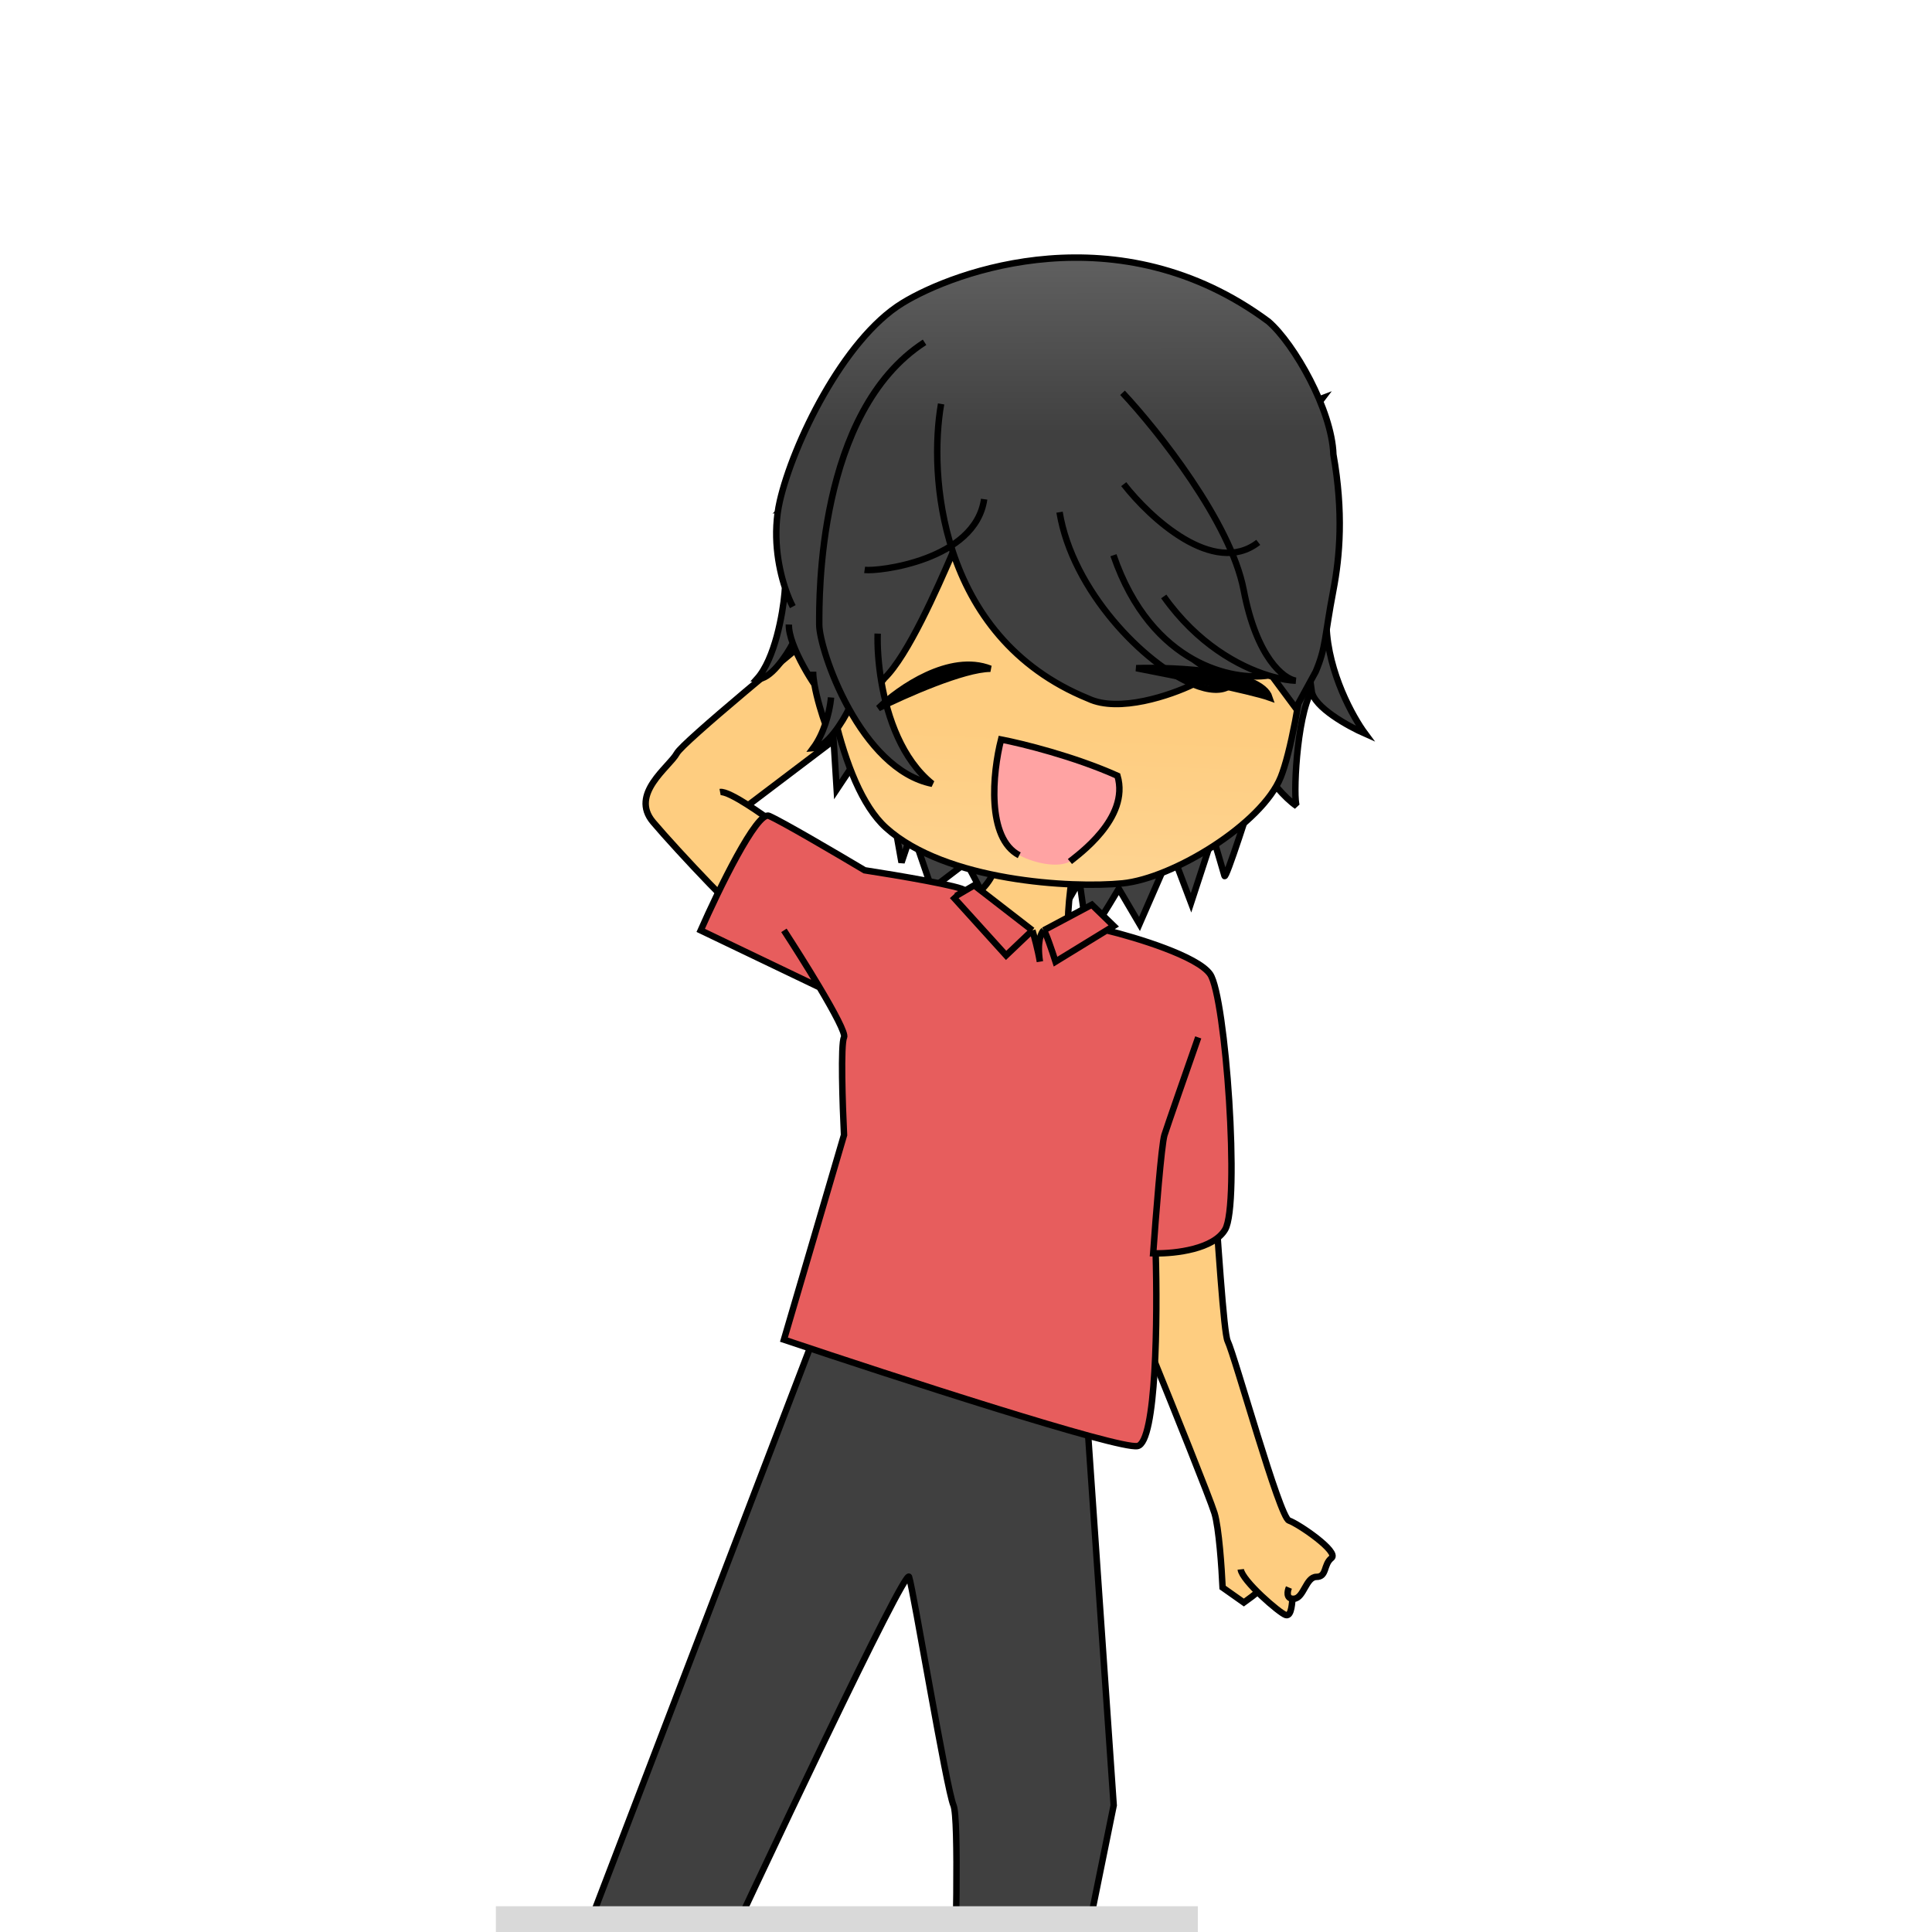 <svg width="300" height="300" viewBox="0 0 300 300" fill="none" xmlns="http://www.w3.org/2000/svg">
<g clip-path="url(#clip0_1069_2)">
<path d="M116.187 125.024C117.597 125.925 119.023 126.939 119.977 127.655C118.713 132.319 116.187 141.863 116.187 142.718C116.187 143.787 105.108 132.028 101.416 127.655C97.723 123.282 103.942 119.103 105.108 116.965C106.041 115.255 123.378 100.963 131.93 94.031L140.676 106.47L116.187 125.024Z" fill="#FECD80"/>
<path d="M111.814 122.99C112.519 122.858 114.34 123.844 116.187 125.024M116.187 125.024C117.597 125.925 119.023 126.939 119.977 127.655C118.713 132.319 116.187 141.863 116.187 142.718C116.187 143.787 105.108 132.028 101.416 127.655C97.723 123.282 103.942 119.103 105.108 116.965C106.041 115.255 123.378 100.963 131.93 94.031L140.676 106.47L116.187 125.024Z" stroke="black"/>
<path d="M140.567 57.058C138.323 60.717 126.874 73.167 121.43 78.935C123.727 78.438 128.598 77.125 129.701 75.852C127.252 83.756 127.107 94.058 127.781 97.233C128.507 100.653 129.513 115.563 129.926 122.591L136.277 113.044L139.989 133.927L141.623 129.054L144.691 138.004L150.053 133.927L155.084 143.474L158.549 138.004L162.756 145.264L167.622 136.811C167.98 139.297 168.711 144.468 168.777 145.264C168.843 146.059 172.104 140.756 173.726 138.004L176.943 143.474L181.892 132.137L184.944 140.192L188.326 129.85C188.849 131.607 189.943 135.299 190.141 136.015C190.339 136.731 194.073 125.073 195.915 119.154C197.27 121.138 199.378 123.829 201.359 125.176C200.782 124.182 201.277 111.453 203.669 107.276C203.999 109.822 209.36 112.779 212 113.939C210.103 111.387 206.243 104.472 205.979 97.233C206.44 87.925 200.858 70.814 198.009 63.422C200.116 63.389 204.543 63.024 205.401 61.831C202.96 62.786 194.705 56.991 190.883 53.975C188.766 52.052 182.074 47.452 172.241 44.428C159.951 40.65 143.371 52.483 140.567 57.058Z" fill="#404040"/>
<path d="M192.038 57.157C193.499 57.9 196.031 59.941 198.009 63.422M198.009 63.422C200.116 63.389 204.543 63.024 205.401 61.831C202.96 62.786 194.705 56.991 190.883 53.975C188.766 52.052 182.074 47.452 172.241 44.428C159.951 40.65 143.371 52.483 140.567 57.058C138.323 60.717 126.874 73.167 121.43 78.935C123.727 78.438 128.598 77.125 129.701 75.852M198.009 63.422C200.858 70.814 206.44 87.925 205.979 97.233C206.243 104.472 210.103 111.387 212 113.939C209.36 112.779 203.999 109.822 203.669 107.276C201.277 111.453 200.782 124.182 201.359 125.176C199.378 123.829 197.27 121.138 195.915 119.154M194.925 117.618C195.172 118.031 195.51 118.561 195.915 119.154M195.915 119.154C194.073 125.073 190.339 136.731 190.141 136.015C189.943 135.299 188.849 131.607 188.326 129.85L184.944 140.192L181.892 132.137L176.943 143.474L173.726 138.004C172.104 140.756 168.843 146.059 168.777 145.264C168.711 144.468 167.98 139.297 167.622 136.811L162.756 145.264L158.549 138.004L155.084 143.474L150.053 133.927L144.691 138.004L141.623 129.054M140.567 125.972L141.623 129.054M141.623 129.054L139.989 133.927L136.277 113.044L129.926 122.591C129.513 115.563 128.507 100.653 127.781 97.233C127.107 94.058 127.252 83.756 129.701 75.852M133.143 68.891C131.677 70.658 130.551 73.111 129.701 75.852" stroke="black"/>
<path d="M88 307.927L127.746 204.141L168.367 214.15L172.934 280.329C170.634 291.601 165.957 314.633 165.646 316.576C165.335 318.52 153.79 315.766 148.056 314.147C148.413 303.684 148.911 282.272 148.056 280.329C146.987 277.899 141.837 246.899 141.157 244.858C140.612 243.226 118.384 290.37 107.339 314.147L88 307.927Z" fill="#404040" stroke="black"/>
<path d="M165.937 143.693C165.548 142.235 166.617 133.684 167.2 133.295C162.827 131.805 154.178 129.719 154.567 133.295C155.053 137.765 148.251 141.458 146.696 141.749C145.452 141.983 131.762 137.312 119.485 132.42L114.82 140.292L138.63 153.119L127.551 207.539L173.517 219.201L179.25 190.97V211.329C182.069 218.261 187.88 232.689 188.58 234.944C189.279 237.198 189.713 243.592 189.843 246.508L193.147 248.84C193.633 248.497 194.881 247.578 195.274 247.207C197.027 248.949 199.111 250.62 199.658 250.784C200.63 251.075 200.63 248.451 200.706 248.257C200.772 248.262 200.844 248.262 200.921 248.257C202.476 248.16 202.768 244.856 204.42 244.856C206.072 244.856 205.489 242.912 206.752 241.94C208.015 240.969 201.602 236.596 200.144 236.11C198.686 235.624 191.786 210.649 190.62 208.22C189.454 205.79 186.928 151.759 185.664 151.273C184.401 150.787 166.325 145.151 165.937 143.693Z" fill="#FECD80"/>
<path d="M200.144 246.508C199.901 247.085 199.703 248.186 200.706 248.257M200.706 248.257C200.772 248.262 200.844 248.262 200.921 248.257C202.476 248.16 202.768 244.856 204.42 244.856C206.072 244.856 205.489 242.912 206.752 241.94C208.015 240.969 201.602 236.596 200.144 236.11C198.686 235.624 191.786 210.649 190.62 208.22C189.454 205.79 186.928 151.759 185.664 151.273C184.401 150.787 166.325 145.151 165.937 143.693C165.548 142.235 166.617 133.684 167.2 133.295C162.827 131.805 154.178 129.719 154.567 133.295C155.053 137.765 148.251 141.458 146.696 141.749C145.452 141.983 131.762 137.312 119.485 132.42L114.82 140.292L138.63 153.119L127.551 207.539L173.517 219.201L179.25 190.97M200.706 248.257C200.63 248.451 200.63 251.075 199.658 250.784C198.686 250.492 192.855 245.439 192.661 243.69M195.381 247.091C195.226 247.324 193.698 248.451 193.147 248.84L189.843 246.508C189.713 243.593 189.279 237.198 188.58 234.944C187.88 232.689 182.069 218.261 179.25 211.329V190.97M179.25 170.611V190.97" stroke="black"/>
<path d="M137.565 128.52C130.18 121.834 127.362 101.828 126.876 92.661C125.645 87.673 124.485 75.286 129.694 65.646C136.205 53.596 160.888 50.389 174.299 53.304C187.71 56.219 200.246 69.338 202.869 77.696C205.493 86.053 201.8 113.36 198.885 120.649C195.97 127.937 182.17 136.392 174.299 137.169C166.427 137.946 146.797 136.878 137.565 128.52Z" fill="url(#paint0_linear_1069_2)" stroke="black"/>
<path d="M137.305 105.349C140.991 101.803 145.605 91.197 147.785 86.179L147.961 85.702C150.965 94.775 157.194 103.681 168.993 108.479C173.748 110.73 181.83 107.943 185.277 106.269C187.704 107.263 189.766 107.403 191.045 106.439C189.497 105.525 185.618 102.57 185.277 102.383C189.774 104.902 194.211 105.305 196.953 104.891C197.168 104.957 197.38 105.019 197.586 105.076L201.209 109.957L204.304 104.294C205.922 100.46 205.64 98.983 207.047 91.631C208.055 86.363 208.63 79.532 207.047 70.562C206.822 63.725 200.998 53.398 196.953 49.916C173.741 32.716 148.243 42.072 140.118 47.067C130.918 52.722 123.105 69.015 121.091 77.808C119.921 82.92 120.806 87.921 121.892 91.244L121.83 92.088C121.56 95.242 120.325 102.324 117.539 105.419C119.565 105.644 122.094 101.832 123.105 99.897C123.963 102.265 125.528 104.892 126.461 106.263C126.841 108.479 127.674 111.109 128.149 112.419C127.716 113.702 127.104 115.047 126.261 116.182C128.4 116.042 130.863 112.044 131.827 110.062C134.811 115.438 139.182 120.585 144.761 121.705C140.069 117.929 137.818 111.45 136.868 105.912L137.305 105.349Z" fill="url(#paint1_linear_1069_2)"/>
<path d="M136.285 98.385C136.223 100.252 136.36 102.947 136.868 105.912M143.565 53.152C126.859 63.95 127.211 92.894 127.211 96.978C127.211 98.945 128.79 104.554 131.769 109.957M131.827 110.062C134.811 115.438 139.182 120.585 144.761 121.705C140.069 117.929 137.818 111.45 136.868 105.912M131.827 110.062C130.863 112.044 128.4 116.042 126.261 116.182C127.104 115.047 127.716 113.702 128.149 112.419M131.827 110.062C131.808 110.027 131.788 109.992 131.769 109.957M131.827 110.062L131.769 109.957M129.04 108.303C129 108.823 128.892 109.592 128.69 110.484C128.555 111.086 128.377 111.744 128.149 112.419M128.149 112.419C127.674 111.109 126.841 108.479 126.461 106.263M126.261 104.294C126.261 104.867 126.337 105.543 126.461 106.263M126.461 106.263C125.528 104.892 123.963 102.265 123.105 99.897M122.498 96.978C122.472 97.803 122.716 98.823 123.105 99.897M123.105 99.897C122.094 101.832 119.565 105.644 117.539 105.419C120.325 102.324 121.56 95.242 121.83 92.088L121.892 91.244M123.105 94.199C122.738 93.507 122.301 92.494 121.892 91.244M174.304 60.995C179.732 66.799 191.094 81.051 193.12 91.631C195.146 102.211 199.357 105.419 201.209 105.701C200.288 105.667 199.044 105.48 197.586 105.076M180.705 92.616C185.918 99.977 192.351 103.475 196.953 104.891M196.953 104.891C194.211 105.305 189.774 104.902 185.277 102.383M196.953 104.891C197.168 104.957 197.38 105.019 197.586 105.076M172.897 86.215C175.865 94.862 180.603 99.765 185.277 102.383M185.277 102.383C185.618 102.57 189.497 105.525 191.045 106.439C189.766 107.403 187.704 107.263 185.277 106.269M164.526 79.532C166.525 91.71 177.688 103.161 185.277 106.269M146.132 62.719C145.166 68.257 145.099 77.055 147.961 85.702M185.277 106.269C181.83 107.943 173.748 110.73 168.993 108.479C157.194 103.681 150.965 94.775 147.961 85.702M147.961 85.702L147.785 86.179C145.605 91.197 140.991 101.803 137.305 105.349L136.868 105.912M121.892 91.244C120.806 87.921 119.921 82.92 121.091 77.808C123.105 69.015 130.918 52.722 140.118 47.067C148.243 42.072 173.741 32.716 196.953 49.916C200.998 53.398 206.822 63.725 207.047 70.562C208.63 79.532 208.055 86.363 207.047 91.631C205.64 98.983 205.922 100.46 204.304 104.294L201.209 109.957L197.586 105.076" stroke="black"/>
<path d="M136.398 109.966C139.573 106.889 147.496 101.356 153.793 103.844C149.673 103.844 140.48 107.926 136.398 109.966Z" fill="black" stroke="black"/>
<path d="M176.43 103.749C182.779 103.555 195.807 104.196 197.129 108.317C194.33 107.306 182.163 104.851 176.43 103.749Z" fill="black" stroke="black"/>
<path d="M134.258 88.493C136.299 88.785 151.458 87.035 152.819 77.512M174.49 75.18C178.571 80.427 188.464 89.582 195.383 84.217" stroke="black"/>
<path d="M173.523 120.464C175.466 127.073 167.303 132.806 166.137 133.778C164.388 134.75 160.89 134.167 158.266 132.806C153.158 130.158 154.119 120.043 155.447 114.828C158.654 115.444 166.759 117.433 173.523 120.464Z" fill="#FFA3A3"/>
<path d="M166.137 133.778C167.303 132.806 175.466 127.073 173.523 120.464C166.759 117.433 158.654 115.444 155.447 114.828C154.119 120.043 153.158 130.158 158.266 132.806" stroke="black"/>
<path d="M151.272 137.47L160.309 144.467C160.568 145.309 161.164 147.46 161.475 149.326C161.009 146.216 161.67 144.791 162.059 144.467L169.541 140.483L172.943 143.787L171.833 144.467C176.381 145.569 185.964 148.471 187.908 151.27C190.337 154.768 192.573 186.934 190.24 190.919C188.453 193.972 182.539 194.653 179.453 194.62C179.745 204.367 179.59 223.998 176.635 224.542C173.681 225.087 138.8 213.756 121.729 208.022L131.059 176.245C130.832 171.612 130.514 162.095 131.059 161.085C131.357 160.53 129.523 157.12 127.255 153.311L108.805 144.467C111.558 138.215 117.531 125.906 119.397 126.684C121.263 127.461 130.087 132.644 134.265 135.138C139.319 135.915 149.513 137.636 149.863 138.296L151.272 137.47Z" fill="#E75D5D"/>
<path d="M148.454 139.122L149.863 138.296M160.309 144.467L151.272 137.47L149.863 138.296M160.309 144.467L156.228 148.354L147.87 139.122M160.309 144.467C160.568 145.309 161.164 147.46 161.475 149.326C161.009 146.216 161.67 144.791 162.059 144.467M162.059 144.467C162.292 144.467 163.387 147.707 163.905 149.326L171.833 144.467M162.059 144.467L169.541 140.483L172.943 143.787L171.833 144.467M171.833 144.467C176.381 145.569 185.964 148.471 187.908 151.27C190.337 154.768 192.573 186.934 190.24 190.919C188.453 193.972 182.539 194.653 179.453 194.62M186.062 161.085C184.507 165.523 181.28 174.768 180.814 176.245C180.348 177.722 179.453 189.105 179.065 194.611C179.189 194.615 179.318 194.618 179.453 194.62M179.453 194.62C179.745 204.367 179.59 223.998 176.635 224.542C173.681 225.087 138.8 213.756 121.729 208.022L131.059 176.245C130.832 171.612 130.514 162.095 131.059 161.085C131.357 160.53 129.523 157.12 127.255 153.311M121.729 144.467C123.235 146.776 125.391 150.179 127.255 153.311M127.255 153.311L108.805 144.467C111.558 138.215 117.531 125.906 119.397 126.684C121.263 127.461 130.087 132.644 134.265 135.138C139.319 135.915 149.513 137.636 149.863 138.296" stroke="black"/>
<rect x="77" y="296" width="109" height="4" fill="#D9D9D9"/>
</g>
<defs>
<linearGradient id="paint0_linear_1069_2" x1="157.196" y1="144.652" x2="158.362" y2="112.972" gradientUnits="userSpaceOnUse">
<stop stop-color="#FED698"/>
<stop offset="1" stop-color="#FECD80"/>
</linearGradient>
<linearGradient id="paint1_linear_1069_2" x1="162.785" y1="40" x2="162.803" y2="67.291" gradientUnits="userSpaceOnUse">
<stop stop-color="#606060"/>
<stop offset="1" stop-color="#404040"/>
</linearGradient>
<clipPath id="clip0_1069_2">
<rect width="300" height="300" fill="white"/>
</clipPath>
</defs>
</svg>
